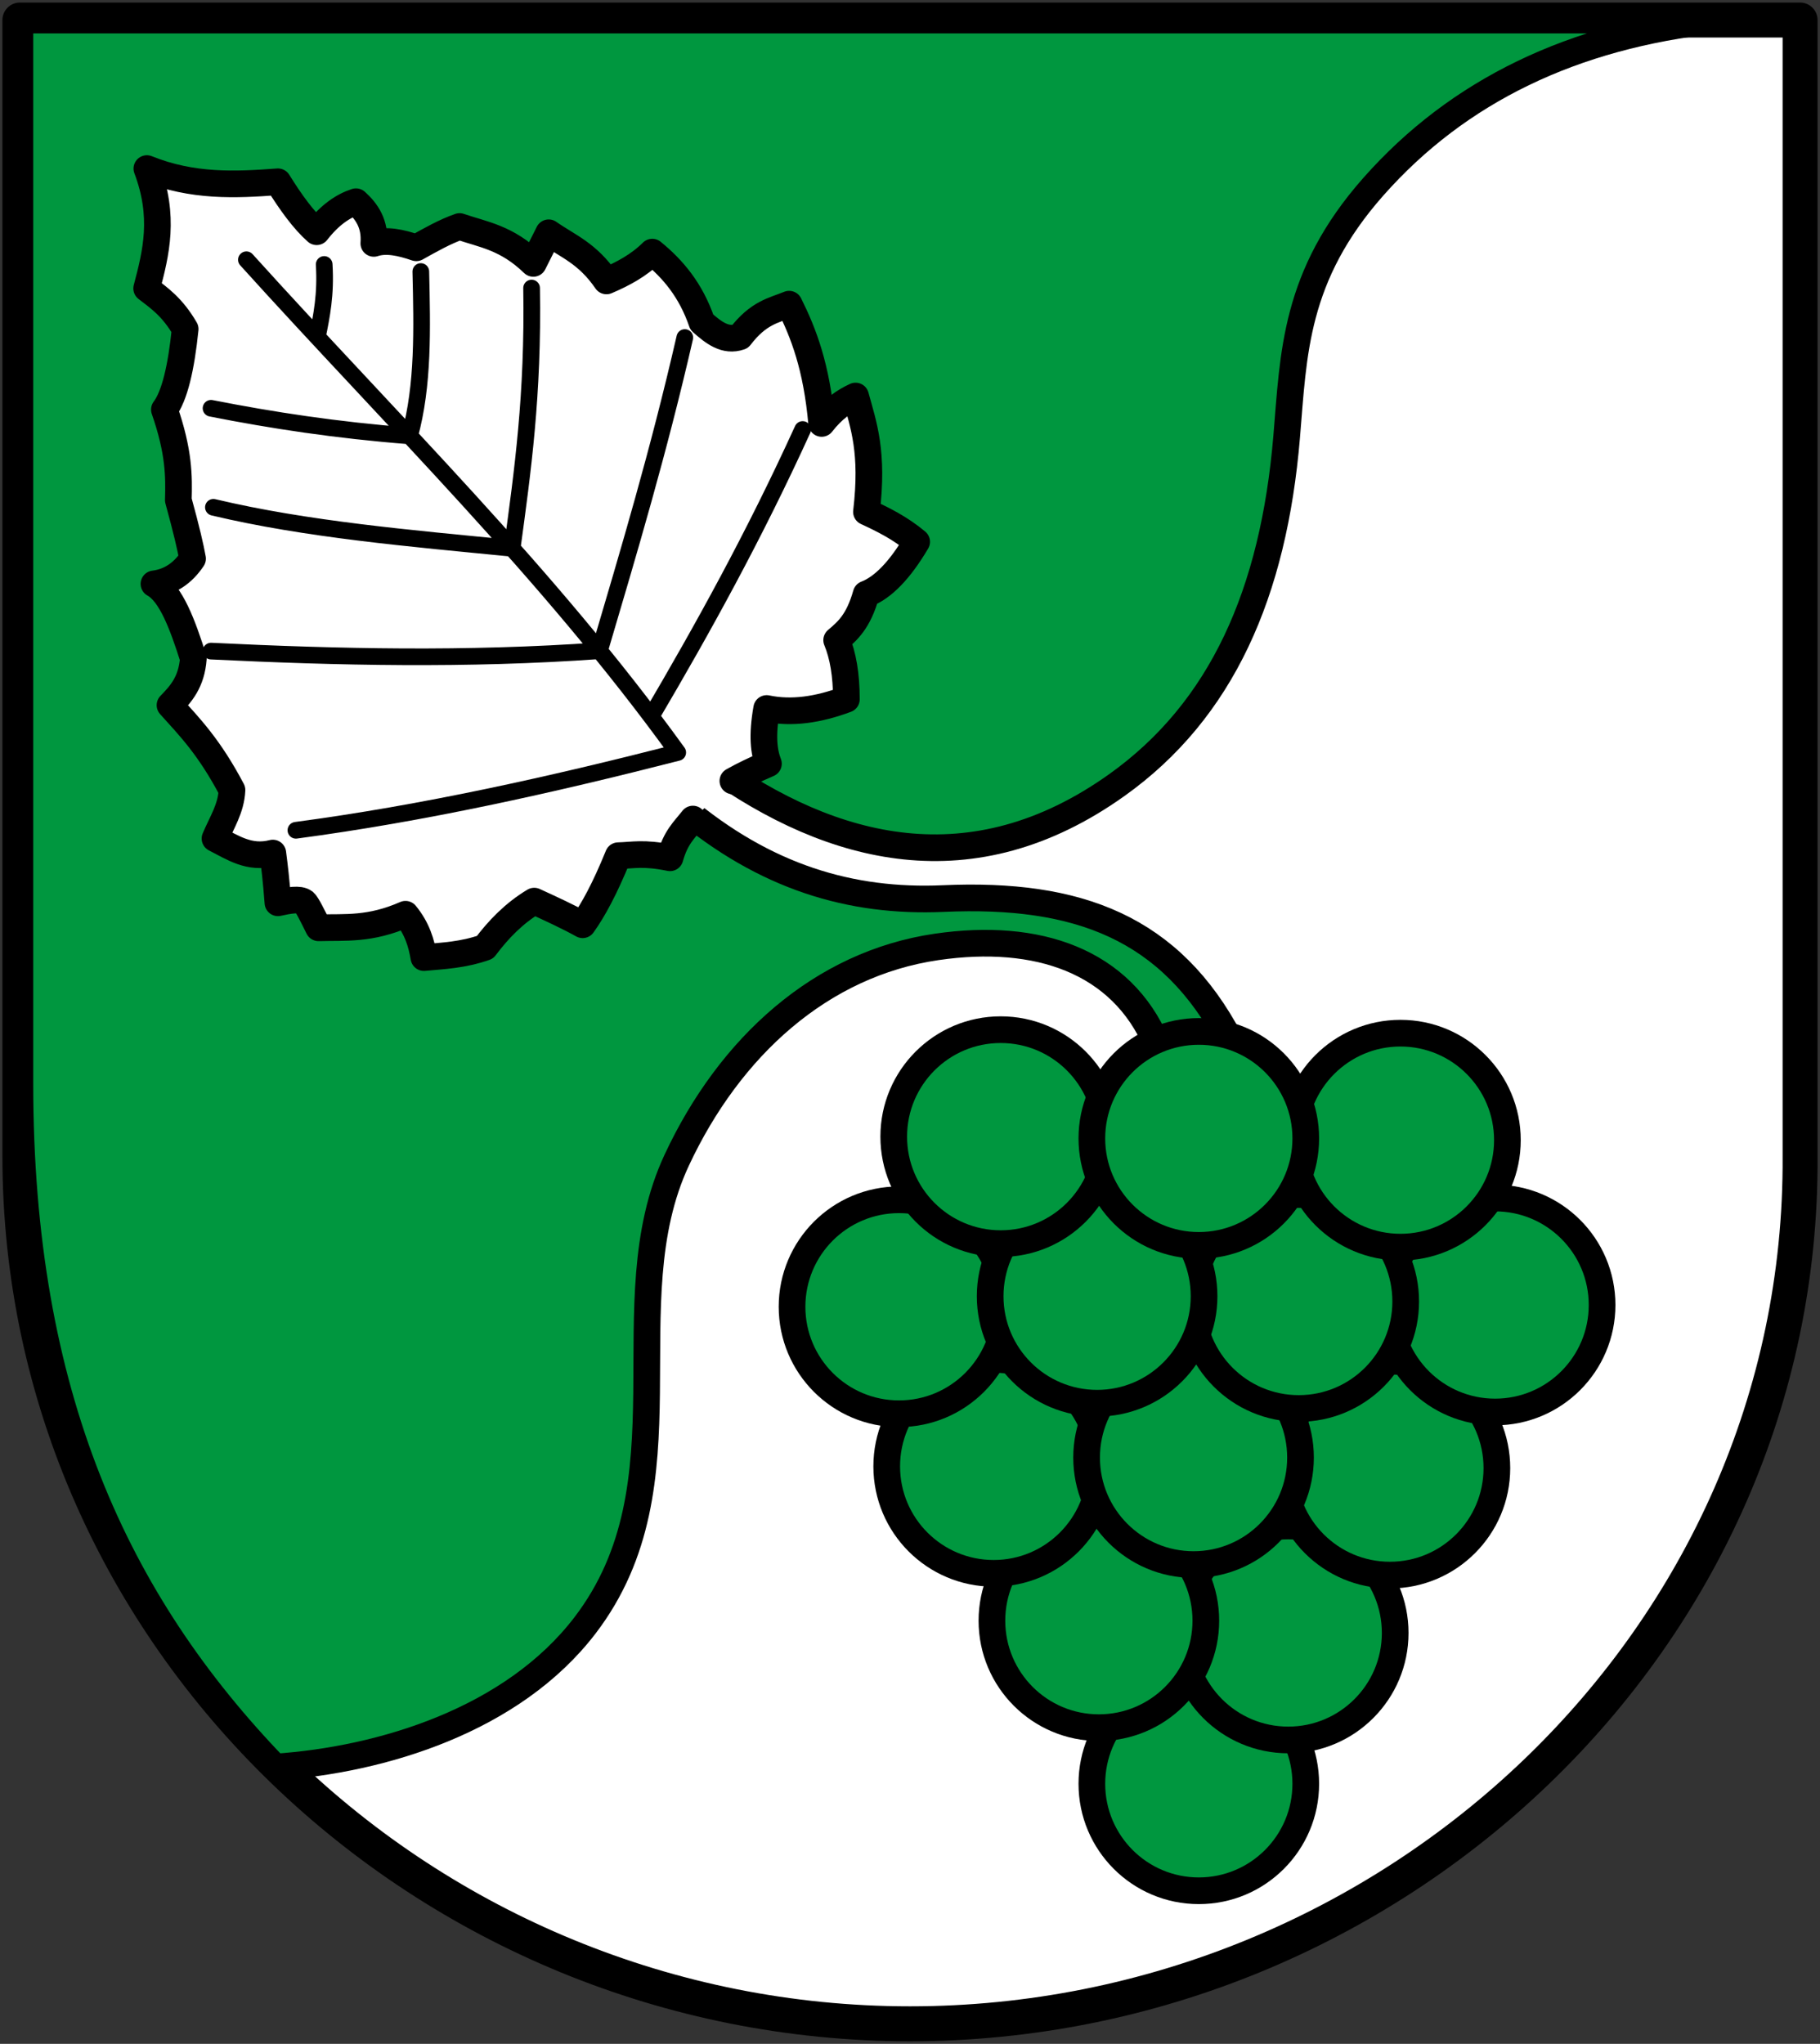 <svg xmlns="http://www.w3.org/2000/svg" height="613" width="546"><rect width="100%" height="100%" fill="#333333" stroke="none"/><path style="fill:#fff;fill-opacity:1;stroke:#000;stroke-width:10.486;stroke-linecap:round;stroke-linejoin:round;stroke-miterlimit:4;stroke-dasharray:none;stroke-opacity:1" d="M122.967 137.01v340.727c0 144.94 122.267 260.252 267.03 260.252 144.764 0 267.923-115.315 267.031-260.252V137.011z" transform="translate(-117 -131)"/><path d="M632 137.01H122.967V456c0 93.415 28.786 155.48 76.539 204.994 32.206-2.165 71.311-14.153 92.994-42.494 32.698-42.739 7.41-96.416 27.5-139.5 15.914-34.13 43.4-58.96 78-64 30.279-4.41 55.366 4.179 66 29l22-1c-17.785-33.772-45.52-44.298-86-42.5-27.765 1.233-53.466-6.43-78.5-27.5l9-12.5c36.305 25.97 78.213 36.823 121.5 6 31.534-22.454 47.07-57.631 51-104.5 2.09-24.927 2.284-48.179 26-75 25.486-28.823 59.999-45.328 103-49.99z" style="fill:#00973f;fill-opacity:1;stroke:#000;stroke-width:8;stroke-linecap:round;stroke-linejoin:round;stroke-miterlimit:4;stroke-dasharray:none;stroke-opacity:1" transform="translate(-117 -131)"/><path d="M336.865 365.229c3.046-1.725 6.675-3.45 10.663-5.175-1.37-3.53-1.974-8.333-.528-16.554 7.475 1.56 15.497.384 23.914-2.768-.001-7.366-1.027-13.194-2.914-17.732 3.255-2.76 6.508-5.535 8.843-13.818 5.052-1.94 10.105-7.142 15.157-15.682-5.02-4.186-10.04-6.64-15.06-8.975 2.109-17.979-.831-25.857-3.268-34.743-3.39 1.548-6.781 3.856-10.172 8.218-1.53-17.088-5.43-27.067-9.757-35.768-4.693 1.924-9.158 2.487-14.743 9.768-4.41 1.535-7.955-1.26-11.44-4.354-3.336-9.712-8.727-16.003-14.878-21.025-4.025 3.991-8.782 6.516-13.743 8.636-5.776-8.394-11.552-10.362-17.328-14.439L277 210c-8.056-7.78-14.951-8.597-22.121-11.06-4.334 1.5-8.667 3.961-13 6.378-4.629-1.593-9.04-2.534-12.733-1.318.422-5.821-2.029-9.488-5.353-12.5-3.931 1.281-7.862 3.954-11.793 9-3.874-3.426-7.748-8.728-11.621-14.975-12.783.944-25.611 1.564-39.318-3.964 5.448 14.41 2.792 25.218-.061 35.939 3.85 2.96 7.7 5.591 11.55 12.197-1.187 11.61-3.16 20.073-6.232 24.146 4.414 12.677 4.385 20.022 4.182 27.157 2.488 9.05 3.658 14.146 4.268 17.56-2.932 4.38-6.764 6.958-11.581 7.566 5.102 2.8 8.57 12.134 11.813 22.374-.528 7.074-3.7 10.622-7 14 5.928 6.593 11.758 12.5 18.596 25.46-.253 5.57-3.125 9.83-5.096 14.54 5.288 2.683 10.251 6.179 17.343 4.354.512 3.923 1.024 8.2 1.536 14.914 3.303-.721 6.487-1.323 7.939-.193.787.682 2.543 4.27 4.245 7.695 8.021-.232 15.38.639 26.083-4.063 3.548 4.333 4.778 8.667 5.526 13 5.875-.561 11.555-.73 18.328-3.086 4.084-5.456 8.803-10.277 14.768-13.853 5.16 2.362 10.288 4.724 14.525 7.086 3.14-4.375 6.602-10.689 10.682-20.708 4.52-.12 7.525-.998 15.525.622 1.744-6.192 4.199-8.202 6.87-11.61" style="fill:#fff;stroke:#000;stroke-width:8;stroke-linecap:round;stroke-linejoin:round;stroke-miterlimit:4;stroke-dasharray:none;stroke-opacity:1" transform="translate(-117 -131)"/><g style="stroke-width:.951" transform="matrix(1.052 0 0 1.052 -139.53 -167.029)"><circle r="30.5" cy="667.333" cx="474.5" style="opacity:1;fill:#00973f;fill-opacity:1;stroke:#000;stroke-width:7.607;stroke-linecap:round;stroke-linejoin:round;stroke-miterlimit:4;stroke-dasharray:none;stroke-opacity:1"/><circle cy="624.333" cx="500" style="opacity:1;fill:#00973f;fill-opacity:1;stroke:#000;stroke-width:7.607;stroke-linecap:round;stroke-linejoin:round;stroke-miterlimit:4;stroke-dasharray:none;stroke-opacity:1" r="30.5"/><circle style="opacity:1;fill:#00973f;fill-opacity:1;stroke:#000;stroke-width:7.607;stroke-linecap:round;stroke-linejoin:round;stroke-miterlimit:4;stroke-dasharray:none;stroke-opacity:1" cx="446" cy="620.833" r="30.5"/><circle cy="576.833" cx="416" style="opacity:1;fill:#00973f;fill-opacity:1;stroke:#000;stroke-width:7.607;stroke-linecap:round;stroke-linejoin:round;stroke-miterlimit:4;stroke-dasharray:none;stroke-opacity:1" r="30.5"/><circle style="opacity:1;fill:#00973f;fill-opacity:1;stroke:#000;stroke-width:7.607;stroke-linecap:round;stroke-linejoin:round;stroke-miterlimit:4;stroke-dasharray:none;stroke-opacity:1" cx="529" cy="577.333" r="30.5"/><circle cy="574.333" cx="473" style="opacity:1;fill:#00973f;fill-opacity:1;stroke:#000;stroke-width:7.607;stroke-linecap:round;stroke-linejoin:round;stroke-miterlimit:4;stroke-dasharray:none;stroke-opacity:1" r="30.5"/><circle style="opacity:1;fill:#00973f;fill-opacity:1;stroke:#000;stroke-width:7.607;stroke-linecap:round;stroke-linejoin:round;stroke-miterlimit:4;stroke-dasharray:none;stroke-opacity:1" cx="389" cy="531.333" r="30.5"/><circle cy="530.833" cx="559" style="opacity:1;fill:#00973f;fill-opacity:1;stroke:#000;stroke-width:7.607;stroke-linecap:round;stroke-linejoin:round;stroke-miterlimit:4;stroke-dasharray:none;stroke-opacity:1" r="30.5"/><circle style="opacity:1;fill:#00973f;fill-opacity:1;stroke:#000;stroke-width:7.607;stroke-linecap:round;stroke-linejoin:round;stroke-miterlimit:4;stroke-dasharray:none;stroke-opacity:1" cx="503" cy="529.833" r="30.5"/><circle cy="528.333" cx="445.5" style="opacity:1;fill:#00973f;fill-opacity:1;stroke:#000;stroke-width:7.607;stroke-linecap:round;stroke-linejoin:round;stroke-miterlimit:4;stroke-dasharray:none;stroke-opacity:1" r="30.5"/><circle style="opacity:1;fill:#00973f;fill-opacity:1;stroke:#000;stroke-width:7.607;stroke-linecap:round;stroke-linejoin:round;stroke-miterlimit:4;stroke-dasharray:none;stroke-opacity:1" cx="418" cy="482.833" r="30.5"/><circle cy="483.833" cx="532" style="opacity:1;fill:#00973f;fill-opacity:1;stroke:#000;stroke-width:7.607;stroke-linecap:round;stroke-linejoin:round;stroke-miterlimit:4;stroke-dasharray:none;stroke-opacity:1" r="30.5"/><circle style="opacity:1;fill:#00973f;fill-opacity:1;stroke:#000;stroke-width:7.607;stroke-linecap:round;stroke-linejoin:round;stroke-miterlimit:4;stroke-dasharray:none;stroke-opacity:1" cx="474.5" cy="483.333" r="30.5"/></g><path d="M357.796 259.817c-14.6 32.012-29.926 59.675-45.462 86.07m-132.022-19.602c38.091 1.846 76.572 2.718 116.533-.112 8.82-29.872 17.691-59.486 25.596-93.933m-45.962-14.85c.54 32.231-2.704 55.001-5.833 78.058-30.69-3.012-61.666-5.644-89.627-12.296m62.226-70.711c.39 17.035.84 34.093-3.365 49.29-21.957-1.709-41.371-4.69-59.568-8.278m33.941-43.133c.55 9.103-.764 15.41-2.052 21.757m-21.282-23.172c43.855 48.54 90.661 94.13 129.4 147.786-38.183 9.765-76.367 18.26-114.55 23.334" style="fill:none;stroke:#000;stroke-width:5;stroke-linecap:round;stroke-linejoin:round;stroke-miterlimit:4;stroke-dasharray:none;stroke-opacity:1" transform="translate(-117 -131)"/></svg>